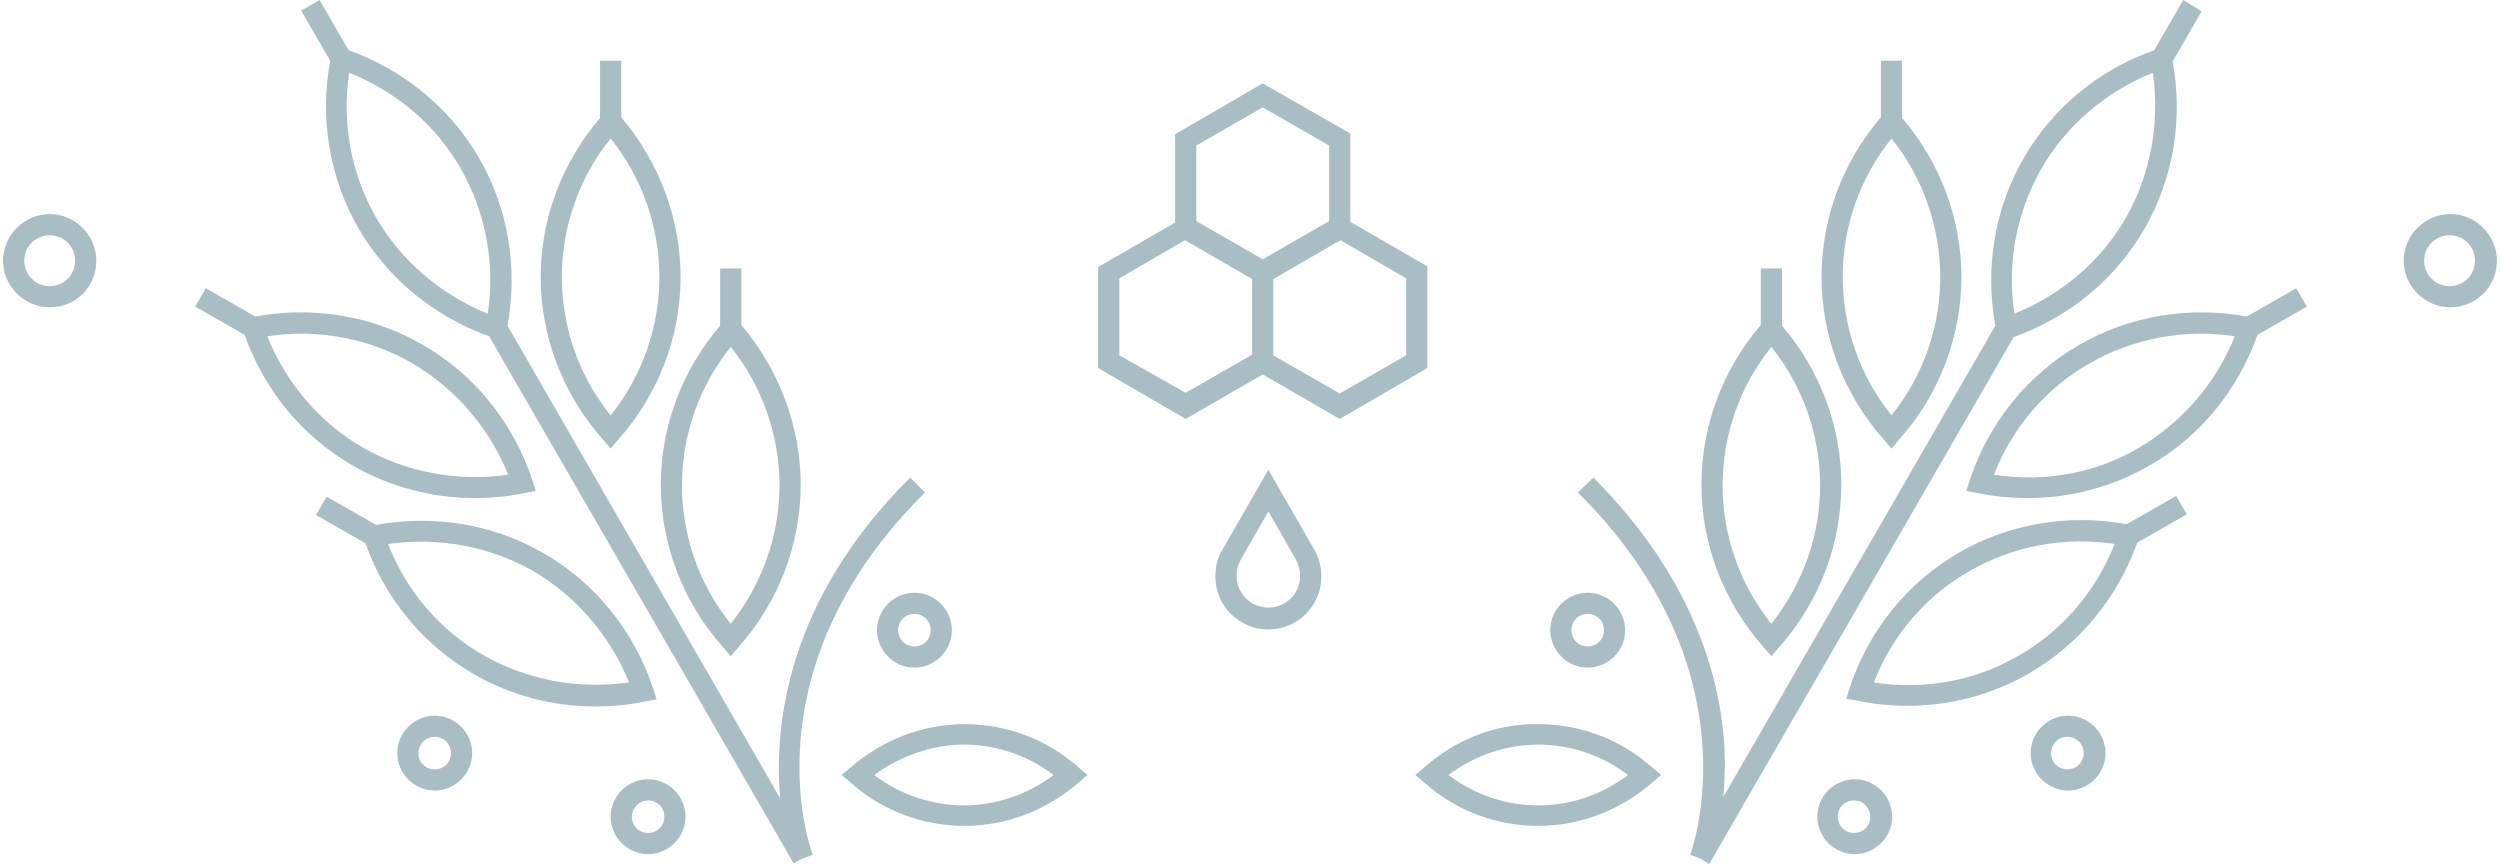 <svg xmlns="http://www.w3.org/2000/svg" width="353" height="122" viewBox="0 0 353 122.3"><style>.a{fill:#A8BEC4;}</style><path d="M172.6 77.8c-0.7 1.1-1 2.4-1 3.8 0 4.2 3.4 7.5 7.5 7.5 4.2 0 7.5-3.4 7.5-7.5 0-1.3-0.3-2.6-1-3.8L179.1 66.5 172.6 77.8zM183.6 81.5c0 2.5-2 4.5-4.5 4.5 -2.5 0-4.5-2-4.5-4.5 0-0.8 0.2-1.6 0.6-2.3l3.9-6.8 3.9 6.8C183.4 80 183.6 80.7 183.6 81.5" class="a"/><path d="M219 89.2c0 2.9 2.4 5.3 5.3 5.3s5.3-2.4 5.3-5.3c0-2.9-2.4-5.3-5.3-5.3S219 86.3 219 89.2M224.3 86.9c1.3 0 2.3 1 2.3 2.3 0 1.3-1 2.3-2.3 2.3s-2.3-1-2.3-2.3C222 87.9 223 86.9 224.3 86.9" class="a"/><path d="M256.8 115.6c0 2.9 2.4 5.3 5.3 5.3s5.3-2.4 5.3-5.3c0-2.9-2.4-5.3-5.3-5.3S256.8 112.7 256.8 115.6M264.3 115.6c0 1.3-1 2.3-2.3 2.3 -1.3 0-2.3-1-2.3-2.3s1-2.3 2.3-2.3C263.3 113.3 264.3 114.4 264.3 115.6" class="a"/><path d="M287 106.6c0 2.9 2.4 5.3 5.3 5.3s5.3-2.4 5.3-5.3c0-2.9-2.4-5.3-5.3-5.3S287 103.7 287 106.6M294.5 106.6c0 1.3-1 2.3-2.3 2.3s-2.3-1-2.3-2.3 1-2.3 2.3-2.3S294.5 105.3 294.5 106.6" class="a"/><path d="M319.1 47.4l7-4 -1.5-2.6 -7 4c-8.2-1.5-16.6-0.1-23.7 4 -7.3 4.2-12.8 11-15.5 19.1l-0.5 1.6 1.7 0.3c2.3 0.5 4.7 0.7 7 0.7 6.1 0 12-1.6 17.2-4.6C310.9 61.9 316.3 55.3 319.1 47.4M302.3 63.4c-6.1 3.6-13.3 4.9-20.5 3.8 2.6-6.7 7.4-12.3 13.6-15.8 6.1-3.5 13.4-4.9 20.5-3.8C313.2 54.3 308.4 59.8 302.3 63.4" class="a"/><path d="M309.1 72.8l-1.5-2.6 -7 4c-8.2-1.5-16.6-0.1-23.7 4 -7.3 4.2-12.8 11-15.5 19.1l-0.5 1.6 1.7 0.3c2.3 0.5 4.7 0.7 7 0.7 6.1 0 12-1.6 17.2-4.6 7.1-4.1 12.5-10.7 15.3-18.5L309.1 72.8zM285.3 92.8c-6.1 3.6-13.4 4.9-20.5 3.8 2.6-6.7 7.4-12.3 13.6-15.8 6.1-3.5 13.4-4.9 20.5-3.8C296.2 83.7 291.5 89.3 285.3 92.8" class="a"/><path d="M265.8 8.6v8c-5.4 6.3-8.4 14.3-8.4 22.6 0 8.4 3.1 16.6 8.8 23l1.1 1.3 1.1-1.3c5.7-6.4 8.8-14.6 8.8-23 0-8.2-3-16.2-8.4-22.5V8.6H265.8zM267.3 58.8c-4.5-5.6-6.9-12.5-6.9-19.6s2.4-14 6.9-19.6c4.5 5.6 6.9 12.6 6.9 19.6C274.2 46.3 271.8 53.2 267.3 58.8" class="a"/><path d="M248.8 38v8c-5.4 6.3-8.4 14.3-8.4 22.6 0 8.4 3.1 16.6 8.8 23l1.1 1.3 1.1-1.3c5.7-6.4 8.8-14.6 8.8-23 0-8.2-3-16.2-8.4-22.5v-8.1H248.8zM250.3 88.3c-4.5-5.6-6.9-12.5-6.9-19.6 0-7.1 2.4-14 6.9-19.6 4.5 5.6 6.9 12.6 6.9 19.6C257.2 75.7 254.8 82.6 250.3 88.3" class="a"/><path d="M222.9 69.7c25.6 25.4 16 51.1 15.9 51.3l1.4 0.5 1.3 0.8 43.1-74.6c7.9-2.8 14.4-8.2 18.5-15.3 4.1-7.1 5.5-15.5 4-23.7l4.1-7.1L308.6 0l-4.1 7.1c-7.9 2.8-14.4 8.2-18.5 15.3 -4.1 7.1-5.5 15.5-4 23.7l-38.5 66.7c0.2-2.3 0.3-5 0.1-7.9 -0.7-9.3-4.5-23.3-18.5-37.3L222.9 69.7zM288.5 23.9c3.5-6.1 9.1-10.9 15.8-13.6 1 7.1-0.3 14.3-3.8 20.5 -3.5 6.1-9.1 10.9-15.8 13.6C283.6 37.3 285 30.1 288.5 23.9" class="a"/><path d="M201.2 108.6l-1.3 1.1 1.3 1.1c4.5 4 10.2 6.1 16.1 6.1 5.9 0 11.6-2.2 16.1-6.1l1.3-1.1 -1.3-1.1c-4.5-4-10.2-6.1-16.1-6.1C211.4 102.4 205.7 104.6 201.2 108.6M217.3 114c-4.6 0-9-1.5-12.7-4.3 3.7-2.8 8.2-4.3 12.7-4.3 4.6 0 9 1.5 12.7 4.3C226.3 112.5 221.9 114 217.3 114" class="a"/><path d="M129 83.9c-2.9 0-5.3 2.4-5.3 5.3 0 2.9 2.4 5.3 5.3 5.3 2.9 0 5.3-2.4 5.3-5.3C134.3 86.3 131.9 83.9 129 83.9M129 91.5c-1.3 0-2.3-1-2.3-2.3 0-1.3 1-2.3 2.3-2.3s2.3 1 2.3 2.3C131.3 90.5 130.3 91.5 129 91.5" class="a"/><path d="M91.3 120.9c2.9 0 5.3-2.4 5.3-5.3 0-2.9-2.4-5.3-5.3-5.3 -2.9 0-5.3 2.4-5.3 5.3C86 118.5 88.4 120.9 91.3 120.9M91.3 113.3c1.3 0 2.3 1 2.3 2.3 0 1.3-1 2.3-2.3 2.3 -1.3 0-2.3-1-2.3-2.3C89 114.4 90 113.3 91.3 113.3" class="a"/><path d="M55.8 106.6c0 2.9 2.4 5.3 5.3 5.3 2.9 0 5.3-2.4 5.3-5.3 0-2.9-2.4-5.3-5.3-5.3C58.2 101.3 55.8 103.7 55.8 106.6M63.4 106.6c0 1.3-1 2.3-2.3 2.3 -1.3 0-2.3-1-2.3-2.3s1-2.3 2.3-2.3C62.4 104.3 63.4 105.3 63.4 106.6" class="a"/><path d="M67.4 22.4C63.3 15.3 56.7 9.9 48.9 7.1L44.8 0l-2.6 1.5 4.1 7.1c-1.5 8.2-0.1 16.6 4 23.7 4.1 7.1 10.7 12.5 18.5 15.3l43.1 74.6 1.3-0.7 1.4-0.5c-0.1-0.3-9.8-25.8 15.9-51.3l-2.1-2.1c-17.5 17.4-19.3 35.1-18.4 45.4L71.4 46.1C72.9 37.9 71.5 29.5 67.4 22.4M52.8 30.8c-3.5-6.1-4.9-13.4-3.8-20.5 6.7 2.7 12.3 7.4 15.8 13.6 3.5 6.1 4.9 13.4 3.8 20.5C62 41.7 56.4 37 52.8 30.8" class="a"/><path d="M35.7 44.8l-7-4 -1.5 2.6 7 4c2.8 7.9 8.2 14.4 15.3 18.5 5.2 3 11.2 4.6 17.2 4.6 2.3 0 4.7-0.2 7-0.7l1.7-0.3 -0.5-1.6c-2.7-8.1-8.2-14.9-15.5-19.1C52.3 44.7 43.9 43.3 35.7 44.8M57.9 51.4c6.1 3.6 10.9 9.1 13.6 15.8 -7.1 1-14.3-0.3-20.5-3.8 -6.1-3.5-10.9-9.1-13.6-15.8C44.6 46.5 51.8 47.9 57.9 51.4" class="a"/><path d="M83.8 100c2.3 0 4.7-0.2 7-0.7l1.7-0.3 -0.5-1.6c-2.7-8.1-8.2-14.9-15.5-19.1 -7.1-4.1-15.5-5.5-23.7-4l-7-4 -1.5 2.6 7 4c2.8 7.9 8.2 14.4 15.3 18.5C71.8 98.4 77.7 100 83.8 100M54.5 77c7.1-1 14.3 0.3 20.5 3.8 6.1 3.6 10.9 9.1 13.6 15.8 -7.1 1-14.3-0.3-20.5-3.8C61.9 89.3 57.1 83.7 54.5 77" class="a"/><path d="M84.5 8.6v8.1c-5.4 6.3-8.4 14.3-8.4 22.5 0 8.4 3.1 16.6 8.8 23l1.1 1.3 1.1-1.3c5.7-6.4 8.8-14.6 8.8-23 0-8.2-3-16.2-8.4-22.6V8.6H84.5zM86 58.8c-4.5-5.6-6.9-12.5-6.9-19.6 0-7.1 2.4-14 6.9-19.6 4.5 5.6 6.9 12.6 6.9 19.6S90.5 53.2 86 58.8" class="a"/><path d="M101.5 38v8.1c-5.4 6.3-8.4 14.3-8.4 22.5 0 8.4 3.1 16.6 8.8 23l1.1 1.3 1.1-1.3c5.7-6.4 8.8-14.6 8.8-23 0-8.2-3-16.2-8.4-22.6v-8H101.5zM103 88.3c-4.5-5.6-6.9-12.5-6.9-19.6s2.4-14 6.9-19.6c4.5 5.6 6.9 12.6 6.9 19.6C109.9 75.7 107.5 82.6 103 88.3" class="a"/><path d="M118.7 109.7l1.3 1.1c4.5 4 10.2 6.1 16.1 6.1s11.6-2.2 16.1-6.1l1.3-1.1 -1.3-1.1c-4.5-4-10.2-6.1-16.1-6.1s-11.6 2.2-16.1 6.1L118.7 109.7zM136 105.4c4.6 0 9 1.5 12.7 4.3 -3.7 2.8-8.2 4.3-12.7 4.3s-9-1.5-12.7-4.3C127 107 131.5 105.4 136 105.4" class="a"/><path d="M178.3 11.8l-12.4 7.2v12.5l-10.9 6.3v14.3l12.4 7.2 10.9-6.3 10.9 6.3 12.4-7.2V37.7l-10.9-6.3V18.9L178.3 11.8zM178.3 15.2l9.4 5.4v10.7l-9.4 5.4 -9.4-5.4V20.6L178.3 15.2zM158 50.3V39.4l9.3-5.4 9.5 5.5v10.7l-9.4 5.4L158 50.3zM198.6 50.3l-9.4 5.4 -9.4-5.4V39.5l9.5-5.5 9.3 5.4V50.3z" class="a"/><path d="M353 36.9c0-3.6-3-6.6-6.6-6.6s-6.6 3-6.6 6.6c0 3.6 3 6.6 6.6 6.6S353 40.6 353 36.9M342.7 36.9c0-2 1.6-3.6 3.6-3.6s3.6 1.6 3.6 3.6c0 2-1.6 3.6-3.6 3.6S342.7 38.9 342.7 36.9" class="a"/><path d="M13.2 36.9c0-3.6-3-6.6-6.6-6.6C3 30.3 0 33.3 0 36.9c0 3.6 3 6.6 6.6 6.6C10.3 43.5 13.2 40.6 13.2 36.9M3 36.9c0-2 1.6-3.6 3.6-3.6 2 0 3.6 1.6 3.6 3.6 0 2-1.6 3.6-3.6 3.6C4.6 40.5 3 38.9 3 36.9" class="a"/></svg>
